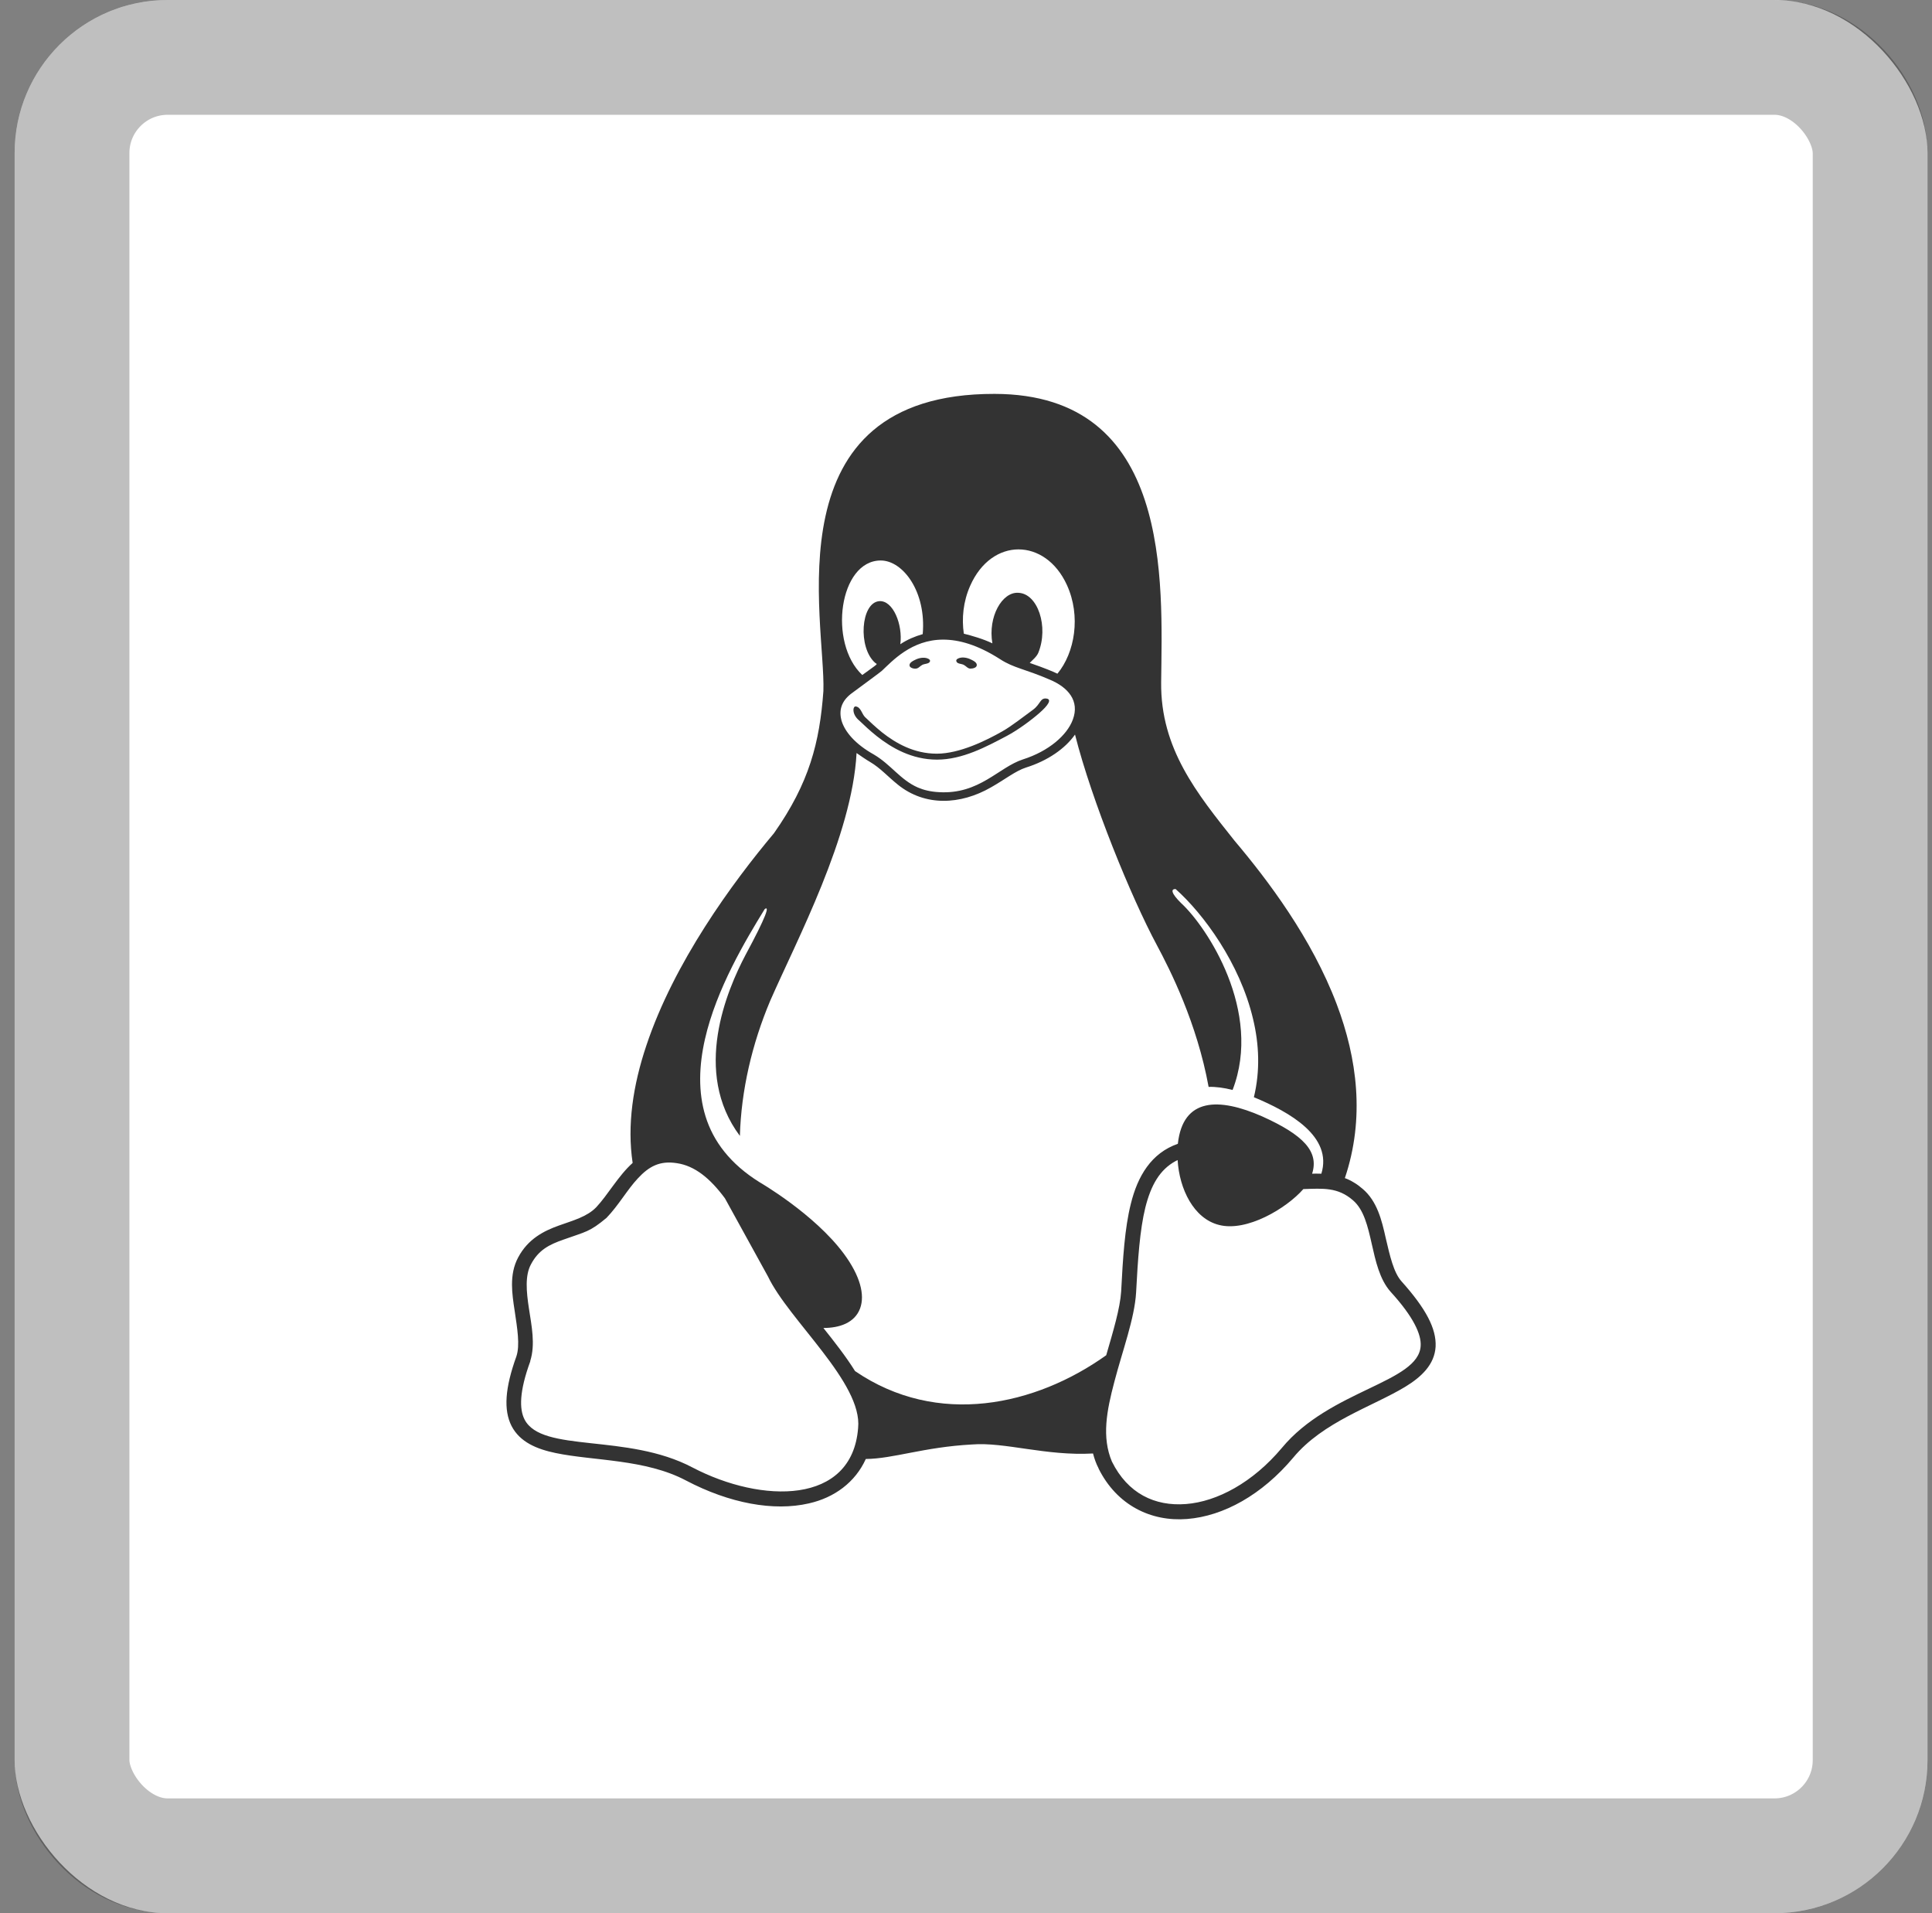 <svg width="101" height="100" viewBox="0 0 101 100" fill="none" xmlns="http://www.w3.org/2000/svg">
<rect x="0" y="0" width="101" height="100" fill="#808080" stroke="none"/>
<rect x="0.765" width="100" height="100" rx="8" fill="white"/>
<rect x="3.765" y="3" width="94" height="94" rx="5" stroke="black" stroke-opacity="0.25" stroke-width="6"/>
<path d="M50.386 34.753C50.501 34.811 50.592 34.948 50.73 34.948C50.857 34.948 51.052 34.903 51.063 34.776C51.086 34.615 50.845 34.512 50.696 34.443C50.501 34.362 50.248 34.328 50.064 34.431C50.018 34.454 49.972 34.512 49.995 34.558C50.029 34.707 50.259 34.684 50.386 34.753V34.753ZM47.87 34.948C48.008 34.948 48.099 34.811 48.214 34.753C48.341 34.684 48.571 34.707 48.617 34.569C48.639 34.523 48.593 34.466 48.548 34.443C48.364 34.34 48.111 34.374 47.916 34.454C47.766 34.523 47.525 34.627 47.548 34.788C47.56 34.903 47.755 34.96 47.87 34.948V34.948ZM73.27 66.977C72.856 66.517 72.661 65.644 72.443 64.714C72.236 63.783 71.995 62.784 71.236 62.141C71.087 62.014 70.938 61.899 70.777 61.807C70.627 61.715 70.467 61.635 70.306 61.578C71.363 58.441 70.949 55.317 69.881 52.491C68.571 49.033 66.285 46.011 64.539 43.944C62.574 41.474 60.667 39.13 60.702 35.672C60.759 30.399 61.288 20.6 51.994 20.588C40.23 20.565 43.171 32.467 43.045 36.12C42.849 38.808 42.31 40.922 40.46 43.553C38.289 46.138 35.233 50.308 33.785 54.662C33.096 56.718 32.775 58.809 33.073 60.785C32.327 61.451 31.764 62.474 31.166 63.105C30.684 63.599 29.983 63.783 29.213 64.059C28.444 64.335 27.605 64.748 27.088 65.725C26.847 66.173 26.766 66.655 26.766 67.149C26.766 67.597 26.835 68.057 26.904 68.505C27.042 69.435 27.191 70.308 26.996 70.894C26.399 72.549 26.318 73.698 26.743 74.536C27.18 75.375 28.053 75.742 29.052 75.949C31.04 76.363 33.739 76.259 35.865 77.385C38.139 78.58 40.449 79.005 42.287 78.58C43.619 78.281 44.711 77.477 45.262 76.259C46.698 76.248 48.283 75.639 50.811 75.501C52.522 75.363 54.671 76.11 57.141 75.972C57.209 76.236 57.301 76.501 57.428 76.742V76.753C58.381 78.672 60.162 79.545 62.057 79.396C63.965 79.246 65.975 78.132 67.606 76.19C69.168 74.306 71.742 73.525 73.454 72.491C74.304 71.974 74.993 71.331 75.05 70.389C75.096 69.447 74.545 68.401 73.27 66.977ZM50.719 30.617C51.845 28.067 54.648 28.113 55.773 30.572C56.52 32.203 56.187 34.121 55.279 35.213C55.096 35.121 54.602 34.914 53.832 34.65C53.958 34.512 54.188 34.34 54.28 34.121C54.831 32.766 54.257 31.02 53.235 30.985C52.396 30.928 51.638 32.226 51.879 33.627C51.408 33.398 50.799 33.225 50.386 33.122C50.271 32.329 50.351 31.445 50.719 30.617V30.617ZM46.043 29.296C47.203 29.296 48.433 30.928 48.237 33.145C47.835 33.26 47.422 33.432 47.066 33.673C47.203 32.651 46.687 31.364 45.963 31.422C44.998 31.502 44.837 33.857 45.756 34.65C45.871 34.742 45.974 34.627 45.078 35.282C43.286 33.604 43.872 29.296 46.043 29.296V29.296ZM44.481 36.27C45.193 35.741 46.043 35.121 46.101 35.063C46.641 34.558 47.651 33.432 49.306 33.432C50.121 33.432 51.098 33.696 52.281 34.454C53.005 34.925 53.579 34.96 54.877 35.523C55.842 35.925 56.451 36.637 56.084 37.614C55.785 38.429 54.82 39.268 53.476 39.693C52.201 40.106 51.201 41.531 49.087 41.405C48.639 41.382 48.283 41.29 47.985 41.163C47.066 40.761 46.583 39.969 45.687 39.44C44.699 38.889 44.171 38.245 43.998 37.683C43.837 37.12 43.998 36.649 44.481 36.27V36.27ZM44.86 74.639C44.55 78.672 39.817 78.591 36.209 76.707C32.775 74.892 28.329 75.961 27.421 74.192C27.145 73.651 27.145 72.733 27.72 71.159V71.136C27.995 70.263 27.789 69.298 27.651 68.39C27.513 67.494 27.444 66.667 27.754 66.092C28.156 65.323 28.731 65.047 29.454 64.794C30.638 64.369 30.81 64.404 31.706 63.657C32.338 63.002 32.797 62.175 33.349 61.589C33.935 60.957 34.498 60.659 35.382 60.797C36.313 60.934 37.117 61.578 37.898 62.635L40.15 66.724C41.241 69.01 45.101 72.284 44.86 74.639V74.639ZM44.699 71.664C44.228 70.906 43.596 70.102 43.045 69.412C43.86 69.412 44.676 69.16 44.963 68.39C45.227 67.678 44.963 66.678 44.113 65.529C42.562 63.439 39.713 61.796 39.713 61.796C38.162 60.831 37.289 59.648 36.887 58.361C36.485 57.074 36.543 55.684 36.853 54.317C37.45 51.687 38.989 49.125 39.977 47.516C40.242 47.321 40.069 47.884 38.978 49.906C38.002 51.755 36.175 56.029 38.679 59.372C38.748 56.994 39.311 54.57 40.265 52.307C41.643 49.159 44.55 43.702 44.779 39.36C44.906 39.452 45.308 39.727 45.492 39.831C46.02 40.141 46.422 40.6 46.939 41.014C48.364 42.163 50.213 42.071 51.81 41.152C52.522 40.75 53.097 40.29 53.637 40.118C54.774 39.762 55.682 39.13 56.199 38.395C57.083 41.887 59.151 46.93 60.472 49.389C61.173 50.699 62.574 53.467 63.183 56.81C63.562 56.799 63.987 56.856 64.436 56.971C66.021 52.87 63.091 48.447 61.759 47.218C61.219 46.689 61.196 46.459 61.46 46.471C62.908 47.758 64.815 50.342 65.504 53.249C65.826 54.581 65.883 55.971 65.55 57.35C67.434 58.131 69.674 59.406 69.077 61.348C68.824 61.336 68.709 61.348 68.594 61.348C68.962 60.188 68.146 59.326 65.975 58.349C63.723 57.361 61.839 57.361 61.575 59.785C60.185 60.268 59.473 61.474 59.117 62.922C58.795 64.208 58.703 65.759 58.611 67.505C58.554 68.39 58.197 69.573 57.83 70.837C54.142 73.468 49.019 74.617 44.699 71.664V71.664ZM74.269 70.343C74.166 72.273 69.536 72.629 67.009 75.685C65.492 77.489 63.631 78.488 62 78.614C60.369 78.741 58.956 78.063 58.129 76.397C57.589 75.122 57.853 73.743 58.255 72.227C58.68 70.596 59.312 68.918 59.392 67.563C59.484 65.817 59.587 64.289 59.875 63.117C60.173 61.934 60.633 61.141 61.449 60.693C61.483 60.67 61.529 60.659 61.563 60.636C61.655 62.152 62.402 63.691 63.723 64.025C65.171 64.404 67.25 63.163 68.135 62.152C69.168 62.118 69.938 62.049 70.731 62.738C71.868 63.714 71.547 66.219 72.695 67.517C73.913 68.85 74.304 69.757 74.269 70.343ZM44.929 37.671C45.159 37.889 45.469 38.188 45.848 38.487C46.606 39.084 47.663 39.705 48.984 39.705C50.317 39.705 51.569 39.027 52.637 38.464C53.2 38.165 53.889 37.66 54.337 37.269C54.785 36.878 55.015 36.545 54.694 36.511C54.372 36.476 54.395 36.809 54.004 37.097C53.499 37.464 52.89 37.947 52.407 38.222C51.557 38.705 50.167 39.394 48.973 39.394C47.778 39.394 46.824 38.843 46.112 38.28C45.756 37.993 45.457 37.706 45.227 37.487C45.055 37.326 45.009 36.959 44.733 36.924C44.573 36.913 44.527 37.349 44.929 37.671V37.671Z" fill="#333333"/>
</svg>
